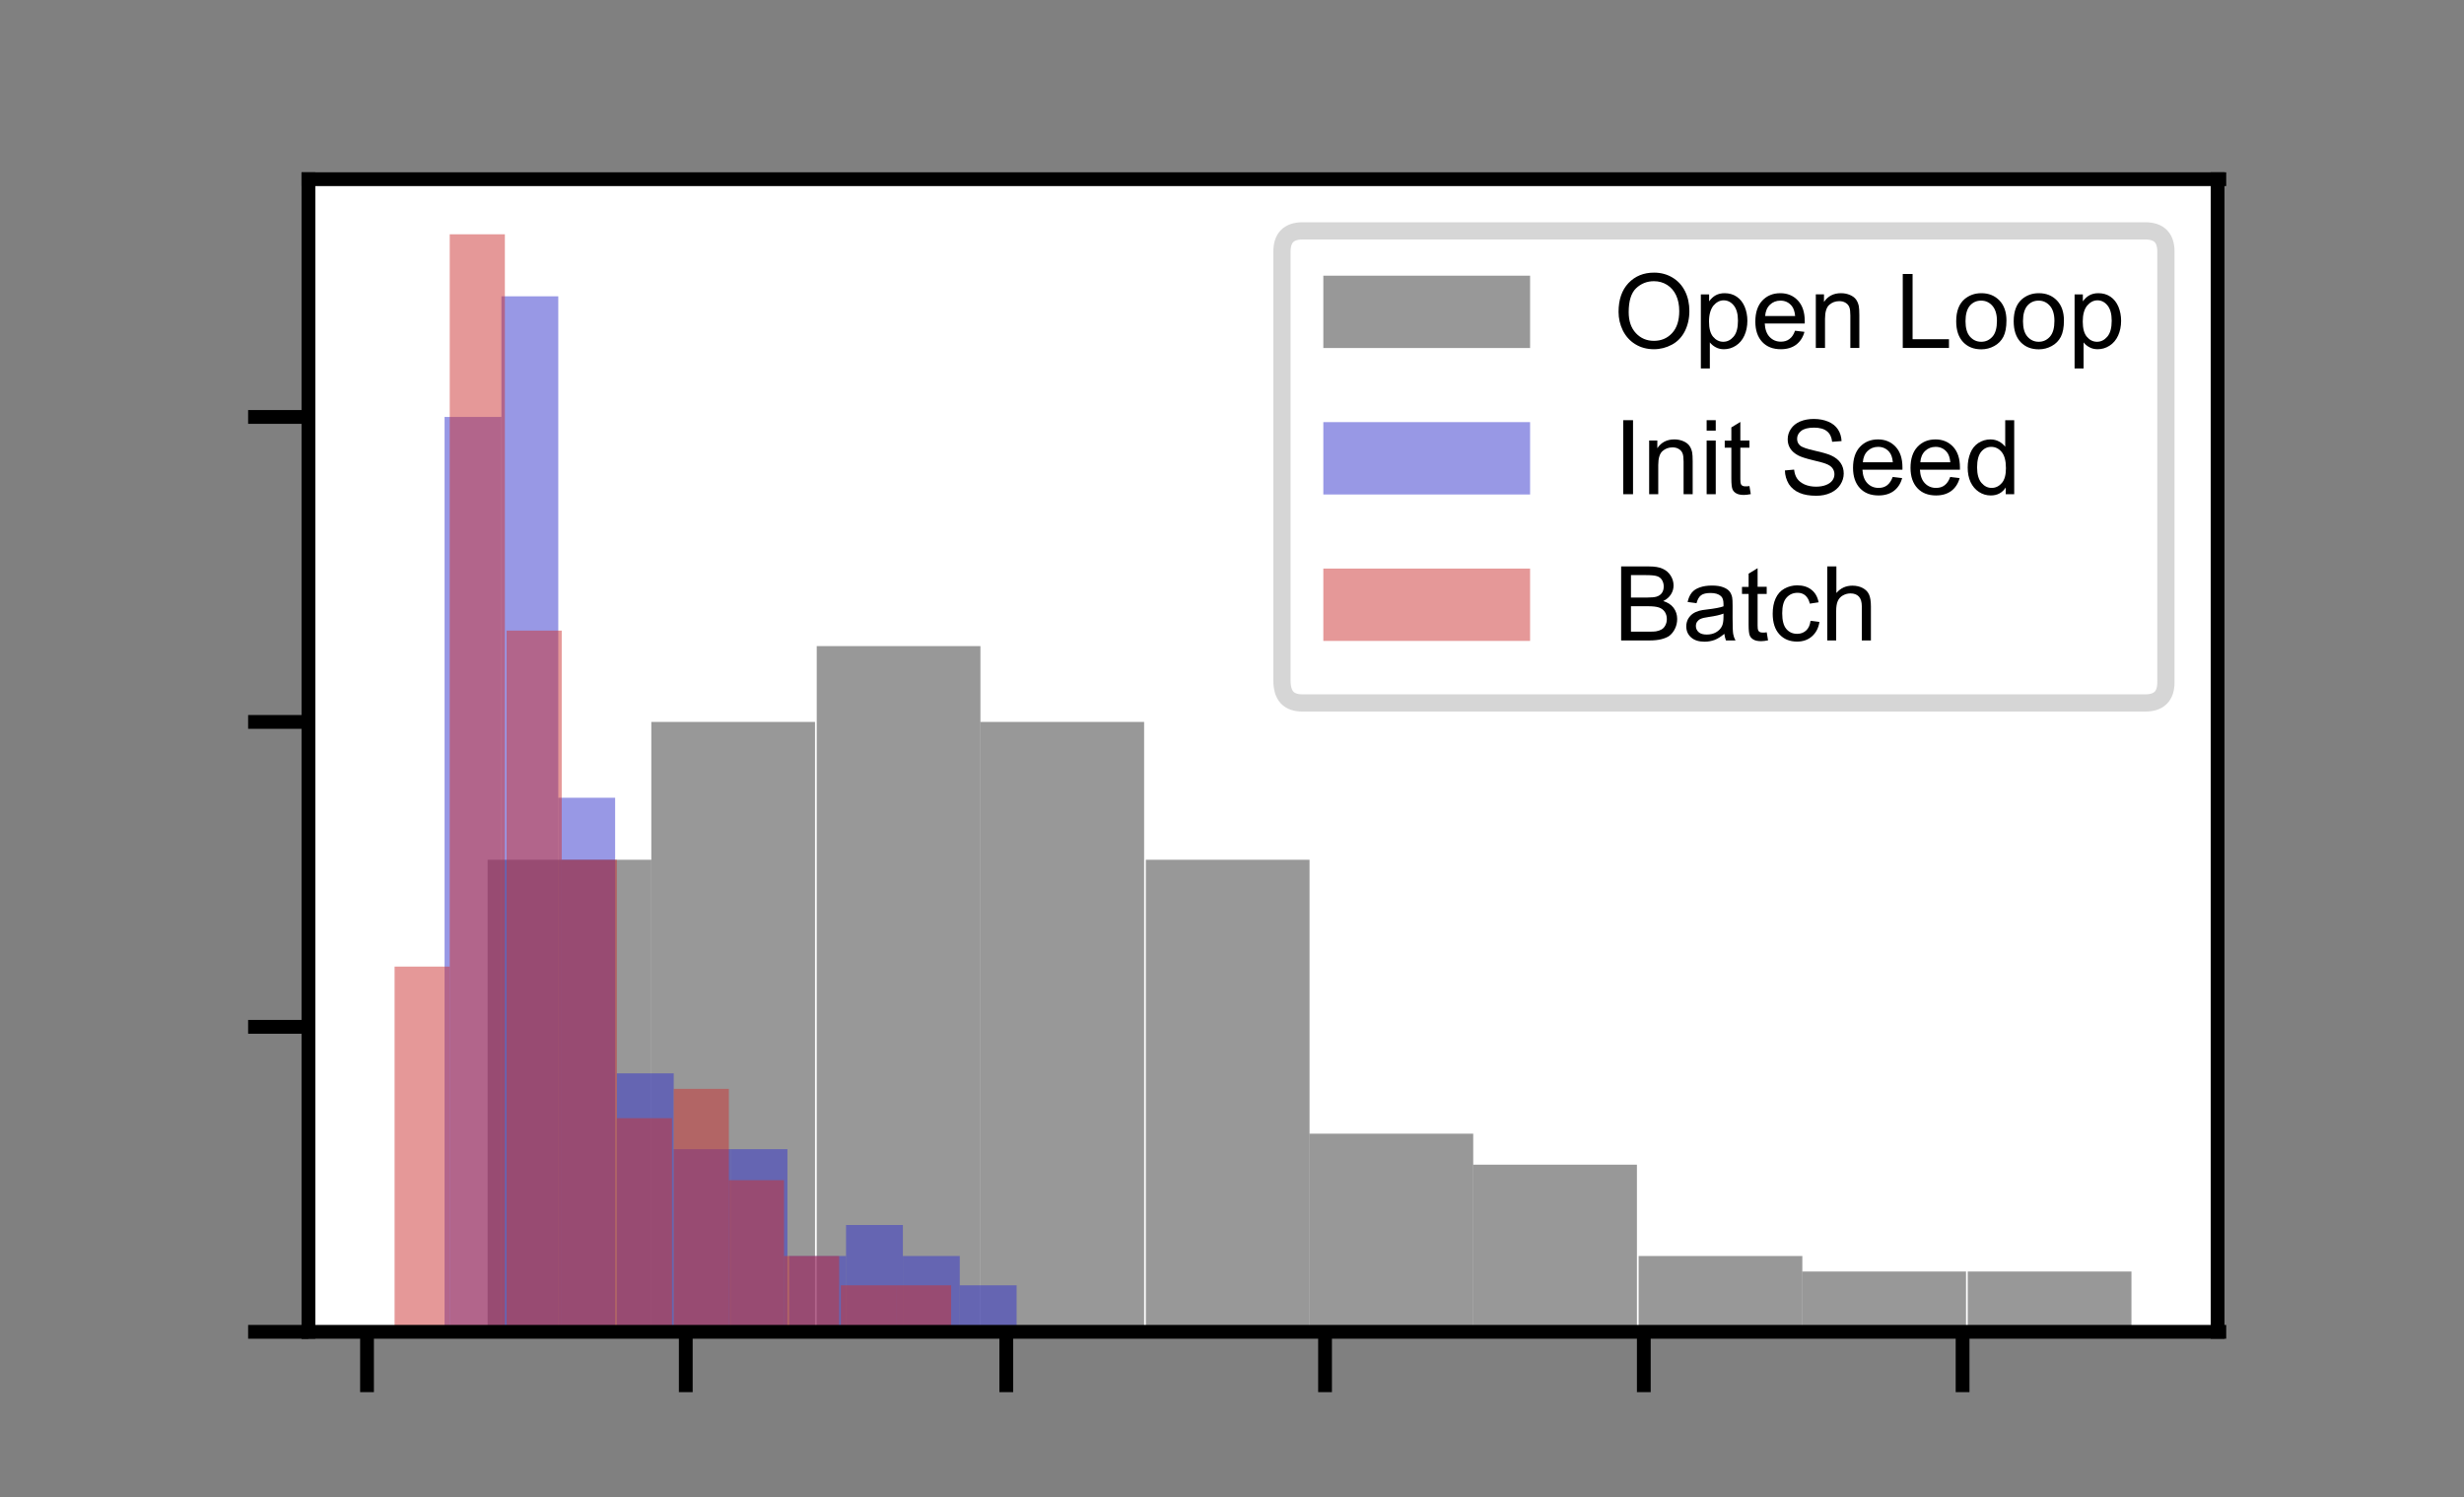 <?xml version="1.0" encoding="utf-8"?>
<!-- Generator: Adobe Illustrator 26.4.1, SVG Export Plug-In . SVG Version: 6.00 Build 0)  -->
<svg version="1.1" id="Layer_1" xmlns="http://www.w3.org/2000/svg" xmlns:xlink="http://www.w3.org/1999/xlink" x="0px" y="0px"
	 viewBox="0 0 143 86.9" style="enable-background:new 0 0 143 86.9;" xml:space="preserve">
<rect x="0" y="0" width="143" height="86.9" fill="#808080" stroke="none"/>
<style type="text/css">
	.st0{fill:#FFFFFF;}
	.st1{clip-path:url(#SVGID_00000145024165105180519600000004791817746096886934_);fill:#333333;fill-opacity:0.5;}
	.st2{clip-path:url(#SVGID_00000030466273964891317490000010656227387676780474_);fill:#333333;fill-opacity:0.5;}
	.st3{clip-path:url(#SVGID_00000161632835229797735180000001648019203423189156_);fill:#333333;fill-opacity:0.5;}
	.st4{clip-path:url(#SVGID_00000055664677905499954620000005678468758575911569_);fill:#333333;fill-opacity:0.5;}
	.st5{clip-path:url(#SVGID_00000152972227428155035420000005817766050203350965_);fill:#333333;fill-opacity:0.5;}
	.st6{clip-path:url(#SVGID_00000152242671288744332120000016115187230763394436_);fill:#333333;fill-opacity:0.5;}
	.st7{clip-path:url(#SVGID_00000014612444395035735830000012405694869430886023_);fill:#333333;fill-opacity:0.5;}
	.st8{clip-path:url(#SVGID_00000145776971395848099480000010239696932876192389_);fill:#333333;fill-opacity:0.5;}
	.st9{clip-path:url(#SVGID_00000050648158555674484740000018387234556009439676_);fill:#333333;fill-opacity:0.5;}
	.st10{clip-path:url(#SVGID_00000124126789697100791370000005631899585994579370_);fill:#333333;fill-opacity:0.5;}
	.st11{clip-path:url(#SVGID_00000150091564992814983560000016150091672880322455_);fill:#3333CC;fill-opacity:0.5;}
	.st12{clip-path:url(#SVGID_00000049204577884443943910000009294679250890769554_);fill:#3333CC;fill-opacity:0.5;}
	.st13{clip-path:url(#SVGID_00000036224537971904240210000017130408525844891325_);fill:#3333CC;fill-opacity:0.5;}
	.st14{clip-path:url(#SVGID_00000019661334818872591000000009569107833825124799_);fill:#3333CC;fill-opacity:0.5;}
	.st15{clip-path:url(#SVGID_00000168824745174298009140000011411810785145429929_);fill:#3333CC;fill-opacity:0.5;}
	.st16{clip-path:url(#SVGID_00000146496569959520046830000011674379621682606230_);fill:#3333CC;fill-opacity:0.5;}
	.st17{clip-path:url(#SVGID_00000039105218848611217810000001099516029669001387_);fill:#3333CC;fill-opacity:0.5;}
	.st18{clip-path:url(#SVGID_00000142169636567851430950000016770467770044947901_);fill:#3333CC;fill-opacity:0.5;}
	.st19{clip-path:url(#SVGID_00000183953100899089517340000007736513921820312708_);fill:#3333CC;fill-opacity:0.5;}
	.st20{clip-path:url(#SVGID_00000049197689778830161990000006706867690342219403_);fill:#3333CC;fill-opacity:0.5;}
	.st21{clip-path:url(#SVGID_00000098910493070210434560000001839813365235157895_);fill:#CC3333;fill-opacity:0.5;}
	.st22{clip-path:url(#SVGID_00000172427816840814408650000001025624402345417362_);fill:#CC3333;fill-opacity:0.5;}
	.st23{clip-path:url(#SVGID_00000062183805890065125810000010805591928438270648_);fill:#CC3333;fill-opacity:0.5;}
	.st24{clip-path:url(#SVGID_00000039127360786299084410000001326194368222014133_);fill:#CC3333;fill-opacity:0.5;}
	.st25{clip-path:url(#SVGID_00000167369947910567923250000005730044572531529392_);fill:#CC3333;fill-opacity:0.5;}
	.st26{clip-path:url(#SVGID_00000168814362000598759160000018396920779195850895_);fill:#CC3333;fill-opacity:0.5;}
	.st27{clip-path:url(#SVGID_00000011005496082965398980000003583221853589565347_);fill:#CC3333;fill-opacity:0.5;}
	.st28{clip-path:url(#SVGID_00000137100026779732778210000014843700713616204991_);fill:#CC3333;fill-opacity:0.5;}
	.st29{clip-path:url(#SVGID_00000080180231925209562700000006764254864857616800_);fill:#CC3333;fill-opacity:0.5;}
	.st30{clip-path:url(#SVGID_00000098902571567900137790000009655102559852977598_);fill:#CC3333;fill-opacity:0.5;}
	.st31{stroke:#000000;stroke-width:0.8;stroke-linejoin:round;}
	.st32{fill:none;stroke:#000000;stroke-width:0.8;stroke-linecap:square;}
	.st33{opacity:0.8;fill:#FFFFFF;stroke:#CCCCCC;enable-background:new    ;}
	.st34{fill:#333333;fill-opacity:0.5;}
	.st35{fill:#3333CC;fill-opacity:0.5;}
	.st36{fill:#CC3333;fill-opacity:0.5;}
</style>
<g id="figure_1">
	<g id="axes_1">
		<g id="patch_2">
			<path class="st0" d="M17.9,77.3h110.9V10.4H17.9V77.3z"/>
		</g>
		<g id="patch_3">
			<g>
				<defs>
					<rect id="SVGID_1_" x="17.9" y="10.4" width="110.9" height="66.9"/>
				</defs>
				<clipPath id="SVGID_00000088107675014809098750000009033996544917901206_">
					<use xlink:href="#SVGID_1_"  style="overflow:visible;"/>
				</clipPath>
				<path style="clip-path:url(#SVGID_00000088107675014809098750000009033996544917901206_);fill:#333333;fill-opacity:0.5;" d="
					M28.3,77.3h9.5V49.9h-9.5V77.3z"/>
			</g>
		</g>
		<g id="patch_4">
			<g>
				<defs>
					<rect id="SVGID_00000052102518580786913170000003339419515306146976_" x="17.9" y="10.4" width="110.9" height="66.9"/>
				</defs>
				<clipPath id="SVGID_00000144304140656035210600000000560794424105907104_">
					<use xlink:href="#SVGID_00000052102518580786913170000003339419515306146976_"  style="overflow:visible;"/>
				</clipPath>
				<path style="clip-path:url(#SVGID_00000144304140656035210600000000560794424105907104_);fill:#333333;fill-opacity:0.5;" d="
					M37.8,77.3h9.5V41.9h-9.5V77.3z"/>
			</g>
		</g>
		<g id="patch_5">
			<g>
				<defs>
					<rect id="SVGID_00000005946832663293940220000000605217176400486322_" x="17.9" y="10.4" width="110.9" height="66.9"/>
				</defs>
				<clipPath id="SVGID_00000002359908741773069040000001469373035885184957_">
					<use xlink:href="#SVGID_00000005946832663293940220000000605217176400486322_"  style="overflow:visible;"/>
				</clipPath>
				<path style="clip-path:url(#SVGID_00000002359908741773069040000001469373035885184957_);fill:#333333;fill-opacity:0.5;" d="
					M47.4,77.3h9.5V37.5h-9.5V77.3z"/>
			</g>
		</g>
		<g id="patch_6">
			<g>
				<defs>
					<rect id="SVGID_00000158742451426650473040000014710813219959879597_" x="17.9" y="10.4" width="110.9" height="66.9"/>
				</defs>
				<clipPath id="SVGID_00000163792275896667468160000010899756372959335103_">
					<use xlink:href="#SVGID_00000158742451426650473040000014710813219959879597_"  style="overflow:visible;"/>
				</clipPath>
				<path style="clip-path:url(#SVGID_00000163792275896667468160000010899756372959335103_);fill:#333333;fill-opacity:0.5;" d="
					M56.9,77.3h9.5V41.9h-9.5V77.3z"/>
			</g>
		</g>
		<g id="patch_7">
			<g>
				<defs>
					<rect id="SVGID_00000080884934289785258470000004970414170250751914_" x="17.9" y="10.4" width="110.9" height="66.9"/>
				</defs>
				<clipPath id="SVGID_00000107574327365066458780000012066264677272330134_">
					<use xlink:href="#SVGID_00000080884934289785258470000004970414170250751914_"  style="overflow:visible;"/>
				</clipPath>
				<path style="clip-path:url(#SVGID_00000107574327365066458780000012066264677272330134_);fill:#333333;fill-opacity:0.5;" d="
					M66.4,77.3H76V49.9h-9.5V77.3z"/>
			</g>
		</g>
		<g id="patch_8">
			<g>
				<defs>
					<rect id="SVGID_00000128455648117530631440000007620211670287584899_" x="17.9" y="10.4" width="110.9" height="66.9"/>
				</defs>
				<clipPath id="SVGID_00000108304211570247463330000003444191837982757300_">
					<use xlink:href="#SVGID_00000128455648117530631440000007620211670287584899_"  style="overflow:visible;"/>
				</clipPath>
				<path style="clip-path:url(#SVGID_00000108304211570247463330000003444191837982757300_);fill:#333333;fill-opacity:0.5;" d="
					M76,77.3h9.5V65.8H76V77.3z"/>
			</g>
		</g>
		<g id="patch_9">
			<g>
				<defs>
					<rect id="SVGID_00000032608162872483950780000015736286108164546987_" x="17.9" y="10.4" width="110.9" height="66.9"/>
				</defs>
				<clipPath id="SVGID_00000139267229678076005050000003674745416018751896_">
					<use xlink:href="#SVGID_00000032608162872483950780000015736286108164546987_"  style="overflow:visible;"/>
				</clipPath>
				<path style="clip-path:url(#SVGID_00000139267229678076005050000003674745416018751896_);fill:#333333;fill-opacity:0.5;" d="
					M85.5,77.3h9.5v-9.7h-9.5V77.3z"/>
			</g>
		</g>
		<g id="patch_10">
			<g>
				<defs>
					<rect id="SVGID_00000052807633239494719620000002194361705628737664_" x="17.9" y="10.4" width="110.9" height="66.9"/>
				</defs>
				<clipPath id="SVGID_00000076582341648046402150000000341413866459672236_">
					<use xlink:href="#SVGID_00000052807633239494719620000002194361705628737664_"  style="overflow:visible;"/>
				</clipPath>
				<path style="clip-path:url(#SVGID_00000076582341648046402150000000341413866459672236_);fill:#333333;fill-opacity:0.5;" d="
					M95.1,77.3h9.5v-4.4h-9.5V77.3z"/>
			</g>
		</g>
		<g id="patch_11">
			<g>
				<defs>
					<rect id="SVGID_00000143615231329300972560000004443433149927384510_" x="17.9" y="10.4" width="110.9" height="66.9"/>
				</defs>
				<clipPath id="SVGID_00000047765532904857307990000007584769861200786312_">
					<use xlink:href="#SVGID_00000143615231329300972560000004443433149927384510_"  style="overflow:visible;"/>
				</clipPath>
				<path style="clip-path:url(#SVGID_00000047765532904857307990000007584769861200786312_);fill:#333333;fill-opacity:0.5;" d="
					M104.6,77.3h9.5v-3.5h-9.5V77.3z"/>
			</g>
		</g>
		<g id="patch_12">
			<g>
				<defs>
					<rect id="SVGID_00000036251072374377838180000013789812714267782293_" x="17.9" y="10.4" width="110.9" height="66.9"/>
				</defs>
				<clipPath id="SVGID_00000178918090495124194590000008240059584600609443_">
					<use xlink:href="#SVGID_00000036251072374377838180000013789812714267782293_"  style="overflow:visible;"/>
				</clipPath>
				<path style="clip-path:url(#SVGID_00000178918090495124194590000008240059584600609443_);fill:#333333;fill-opacity:0.5;" d="
					M114.2,77.3h9.5v-3.5h-9.5V77.3z"/>
			</g>
		</g>
		<g id="patch_13">
			<g>
				<defs>
					<rect id="SVGID_00000121263783649981675990000015047321869334856862_" x="17.9" y="10.4" width="110.9" height="66.9"/>
				</defs>
				<clipPath id="SVGID_00000132767983525559136210000014760376387169447579_">
					<use xlink:href="#SVGID_00000121263783649981675990000015047321869334856862_"  style="overflow:visible;"/>
				</clipPath>
				<path style="clip-path:url(#SVGID_00000132767983525559136210000014760376387169447579_);fill:#3333CC;fill-opacity:0.5;" d="
					M25.8,77.3h3.3V24.2h-3.3V77.3z"/>
			</g>
		</g>
		<g id="patch_14">
			<g>
				<defs>
					<rect id="SVGID_00000125589492130209366930000004283190406294629514_" x="17.9" y="10.4" width="110.9" height="66.9"/>
				</defs>
				<clipPath id="SVGID_00000156568574211883700940000004743301366490067349_">
					<use xlink:href="#SVGID_00000125589492130209366930000004283190406294629514_"  style="overflow:visible;"/>
				</clipPath>
				<path style="clip-path:url(#SVGID_00000156568574211883700940000004743301366490067349_);fill:#3333CC;fill-opacity:0.5;" d="
					M29.1,77.3h3.3V17.2h-3.3V77.3z"/>
			</g>
		</g>
		<g id="patch_15">
			<g>
				<defs>
					<rect id="SVGID_00000032617766483053743110000014173069289359372946_" x="17.9" y="10.4" width="110.9" height="66.9"/>
				</defs>
				<clipPath id="SVGID_00000127727953040883195700000012873342623686705573_">
					<use xlink:href="#SVGID_00000032617766483053743110000014173069289359372946_"  style="overflow:visible;"/>
				</clipPath>
				<path style="clip-path:url(#SVGID_00000127727953040883195700000012873342623686705573_);fill:#3333CC;fill-opacity:0.5;" d="
					M32.4,77.3h3.3v-31h-3.3V77.3z"/>
			</g>
		</g>
		<g id="patch_16">
			<g>
				<defs>
					<rect id="SVGID_00000136387712544138372690000008147558613524011931_" x="17.9" y="10.4" width="110.9" height="66.9"/>
				</defs>
				<clipPath id="SVGID_00000007423401489889521790000005814569404733153974_">
					<use xlink:href="#SVGID_00000136387712544138372690000008147558613524011931_"  style="overflow:visible;"/>
				</clipPath>
				<path style="clip-path:url(#SVGID_00000007423401489889521790000005814569404733153974_);fill:#3333CC;fill-opacity:0.5;" d="
					M35.8,77.3h3.3v-15h-3.3V77.3z"/>
			</g>
		</g>
		<g id="patch_17">
			<g>
				<defs>
					<rect id="SVGID_00000181784553811232091720000014587625642802508677_" x="17.9" y="10.4" width="110.9" height="66.9"/>
				</defs>
				<clipPath id="SVGID_00000118397807477356671740000014348436913312210101_">
					<use xlink:href="#SVGID_00000181784553811232091720000014587625642802508677_"  style="overflow:visible;"/>
				</clipPath>
				<path style="clip-path:url(#SVGID_00000118397807477356671740000014348436913312210101_);fill:#3333CC;fill-opacity:0.5;" d="
					M39.1,77.3h3.3V66.7h-3.3V77.3z"/>
			</g>
		</g>
		<g id="patch_18">
			<g>
				<defs>
					<rect id="SVGID_00000049914357180945463730000012228648494739467913_" x="17.9" y="10.4" width="110.9" height="66.9"/>
				</defs>
				<clipPath id="SVGID_00000048459683400094303140000012178858222297871752_">
					<use xlink:href="#SVGID_00000049914357180945463730000012228648494739467913_"  style="overflow:visible;"/>
				</clipPath>
				<path style="clip-path:url(#SVGID_00000048459683400094303140000012178858222297871752_);fill:#3333CC;fill-opacity:0.5;" d="
					M42.4,77.3h3.3V66.7h-3.3V77.3z"/>
			</g>
		</g>
		<g id="patch_19">
			<g>
				<defs>
					<rect id="SVGID_00000024724262068467065710000002313085716099527579_" x="17.9" y="10.4" width="110.9" height="66.9"/>
				</defs>
				<clipPath id="SVGID_00000119091376675859482100000007057784972262948542_">
					<use xlink:href="#SVGID_00000024724262068467065710000002313085716099527579_"  style="overflow:visible;"/>
				</clipPath>
				<path style="clip-path:url(#SVGID_00000119091376675859482100000007057784972262948542_);fill:#3333CC;fill-opacity:0.5;" d="
					M45.8,77.3h3.3v-4.4h-3.3V77.3z"/>
			</g>
		</g>
		<g id="patch_20">
			<g>
				<defs>
					<rect id="SVGID_00000095337794369044280980000017916384317630340779_" x="17.9" y="10.4" width="110.9" height="66.9"/>
				</defs>
				<clipPath id="SVGID_00000101814436797678414170000004000530448674812032_">
					<use xlink:href="#SVGID_00000095337794369044280980000017916384317630340779_"  style="overflow:visible;"/>
				</clipPath>
				<path style="clip-path:url(#SVGID_00000101814436797678414170000004000530448674812032_);fill:#3333CC;fill-opacity:0.5;" d="
					M49.1,77.3h3.3v-6.2h-3.3V77.3z"/>
			</g>
		</g>
		<g id="patch_21">
			<g>
				<defs>
					<rect id="SVGID_00000110440912841559774770000017294851030856535687_" x="17.9" y="10.4" width="110.9" height="66.9"/>
				</defs>
				<clipPath id="SVGID_00000131364651303030916800000009340248947834874041_">
					<use xlink:href="#SVGID_00000110440912841559774770000017294851030856535687_"  style="overflow:visible;"/>
				</clipPath>
				<path style="clip-path:url(#SVGID_00000131364651303030916800000009340248947834874041_);fill:#3333CC;fill-opacity:0.5;" d="
					M52.4,77.3h3.3v-4.4h-3.3V77.3z"/>
			</g>
		</g>
		<g id="patch_22">
			<g>
				<defs>
					<rect id="SVGID_00000183249376314630723760000004007358109201730749_" x="17.9" y="10.4" width="110.9" height="66.9"/>
				</defs>
				<clipPath id="SVGID_00000041995775834123043890000005750405889703093407_">
					<use xlink:href="#SVGID_00000183249376314630723760000004007358109201730749_"  style="overflow:visible;"/>
				</clipPath>
				<path style="clip-path:url(#SVGID_00000041995775834123043890000005750405889703093407_);fill:#3333CC;fill-opacity:0.5;" d="
					M55.7,77.3h3.3v-2.7h-3.3V77.3z"/>
			</g>
		</g>
		<g id="patch_23">
			<g>
				<defs>
					<rect id="SVGID_00000166647826436966541100000016101923377693157050_" x="17.9" y="10.4" width="110.9" height="66.9"/>
				</defs>
				<clipPath id="SVGID_00000008113330168224809430000013754717144649619599_">
					<use xlink:href="#SVGID_00000166647826436966541100000016101923377693157050_"  style="overflow:visible;"/>
				</clipPath>
				<path style="clip-path:url(#SVGID_00000008113330168224809430000013754717144649619599_);fill:#CC3333;fill-opacity:0.5;" d="
					M22.9,77.3h3.2V56.1h-3.2V77.3z"/>
			</g>
		</g>
		<g id="patch_24">
			<g>
				<defs>
					<rect id="SVGID_00000151515464017265053040000008940826292970273714_" x="17.9" y="10.4" width="110.9" height="66.9"/>
				</defs>
				<clipPath id="SVGID_00000074410198794192343310000007488239390342716080_">
					<use xlink:href="#SVGID_00000151515464017265053040000008940826292970273714_"  style="overflow:visible;"/>
				</clipPath>
				<path style="clip-path:url(#SVGID_00000074410198794192343310000007488239390342716080_);fill:#CC3333;fill-opacity:0.5;" d="
					M26.1,77.3h3.2V13.6h-3.2V77.3z"/>
			</g>
		</g>
		<g id="patch_25">
			<g>
				<defs>
					<rect id="SVGID_00000152958183518579920920000001556865994634537151_" x="17.9" y="10.4" width="110.9" height="66.9"/>
				</defs>
				<clipPath id="SVGID_00000133498719345827804150000010653101710967889065_">
					<use xlink:href="#SVGID_00000152958183518579920920000001556865994634537151_"  style="overflow:visible;"/>
				</clipPath>
				<path style="clip-path:url(#SVGID_00000133498719345827804150000010653101710967889065_);fill:#CC3333;fill-opacity:0.5;" d="
					M29.4,77.3h3.2V36.6h-3.2V77.3z"/>
			</g>
		</g>
		<g id="patch_26">
			<g>
				<defs>
					<rect id="SVGID_00000152246900837197159820000012028992288041934753_" x="17.9" y="10.4" width="110.9" height="66.9"/>
				</defs>
				<clipPath id="SVGID_00000138562523461569463270000009946555292839486886_">
					<use xlink:href="#SVGID_00000152246900837197159820000012028992288041934753_"  style="overflow:visible;"/>
				</clipPath>
				<path style="clip-path:url(#SVGID_00000138562523461569463270000009946555292839486886_);fill:#CC3333;fill-opacity:0.5;" d="
					M32.6,77.3h3.2V49.9h-3.2V77.3z"/>
			</g>
		</g>
		<g id="patch_27">
			<g>
				<defs>
					<rect id="SVGID_00000062153230516449804780000013991127555674720666_" x="17.9" y="10.4" width="110.9" height="66.9"/>
				</defs>
				<clipPath id="SVGID_00000088105367779276525350000010920516518934774452_">
					<use xlink:href="#SVGID_00000062153230516449804780000013991127555674720666_"  style="overflow:visible;"/>
				</clipPath>
				<path style="clip-path:url(#SVGID_00000088105367779276525350000010920516518934774452_);fill:#CC3333;fill-opacity:0.5;" d="
					M35.8,77.3h3.2V64.9h-3.2V77.3z"/>
			</g>
		</g>
		<g id="patch_28">
			<g>
				<defs>
					<rect id="SVGID_00000021830799985178698230000000530500016865142667_" x="17.9" y="10.4" width="110.9" height="66.9"/>
				</defs>
				<clipPath id="SVGID_00000102508642535167326650000008854520451575812278_">
					<use xlink:href="#SVGID_00000021830799985178698230000000530500016865142667_"  style="overflow:visible;"/>
				</clipPath>
				<path style="clip-path:url(#SVGID_00000102508642535167326650000008854520451575812278_);fill:#CC3333;fill-opacity:0.5;" d="
					M39.1,77.3h3.2V63.2h-3.2V77.3z"/>
			</g>
		</g>
		<g id="patch_29">
			<g>
				<defs>
					<rect id="SVGID_00000150086263623711886460000017578858328384179348_" x="17.9" y="10.4" width="110.9" height="66.9"/>
				</defs>
				<clipPath id="SVGID_00000175318574027805439940000010682018086555801761_">
					<use xlink:href="#SVGID_00000150086263623711886460000017578858328384179348_"  style="overflow:visible;"/>
				</clipPath>
				<path style="clip-path:url(#SVGID_00000175318574027805439940000010682018086555801761_);fill:#CC3333;fill-opacity:0.5;" d="
					M42.3,77.3h3.2v-8.8h-3.2V77.3z"/>
			</g>
		</g>
		<g id="patch_30">
			<g>
				<defs>
					<rect id="SVGID_00000096031197049499549730000011926690106225322666_" x="17.9" y="10.4" width="110.9" height="66.9"/>
				</defs>
				<clipPath id="SVGID_00000046321398450950328900000012479693254489431704_">
					<use xlink:href="#SVGID_00000096031197049499549730000011926690106225322666_"  style="overflow:visible;"/>
				</clipPath>
				<path style="clip-path:url(#SVGID_00000046321398450950328900000012479693254489431704_);fill:#CC3333;fill-opacity:0.5;" d="
					M45.5,77.3h3.2v-4.4h-3.2V77.3z"/>
			</g>
		</g>
		<g id="patch_31">
			<g>
				<defs>
					<rect id="SVGID_00000096763977204242113960000013897332952583599520_" x="17.9" y="10.4" width="110.9" height="66.9"/>
				</defs>
				<clipPath id="SVGID_00000025413448794709225310000005696037919197039286_">
					<use xlink:href="#SVGID_00000096763977204242113960000013897332952583599520_"  style="overflow:visible;"/>
				</clipPath>
				<path style="clip-path:url(#SVGID_00000025413448794709225310000005696037919197039286_);fill:#CC3333;fill-opacity:0.5;" d="
					M48.8,77.3H52v-2.7h-3.2V77.3z"/>
			</g>
		</g>
		<g id="patch_32">
			<g>
				<defs>
					<rect id="SVGID_00000176749517130022767280000007514447094136010658_" x="17.9" y="10.4" width="110.9" height="66.9"/>
				</defs>
				<clipPath id="SVGID_00000034778445736542974350000001531703484192410013_">
					<use xlink:href="#SVGID_00000176749517130022767280000007514447094136010658_"  style="overflow:visible;"/>
				</clipPath>
				<path style="clip-path:url(#SVGID_00000034778445736542974350000001531703484192410013_);fill:#CC3333;fill-opacity:0.5;" d="
					M52,77.3h3.2v-2.7H52V77.3z"/>
			</g>
		</g>
		<g id="matplotlib.axis_1">
			<g id="xtick_1">
				<g id="line2d_1">
					<g>
						<g>
							<path id="m0b8a097297" class="st31" d="M21.3,77.3v3.5"/>
						</g>
					</g>
				</g>
			</g>
			<g id="xtick_2">
				<g id="line2d_2">
					<g>
						<g>
							<path id="m0b8a097297_00000085950418423893299240000009985430807744823992_" class="st31" d="M39.8,77.3v3.5"/>
						</g>
					</g>
				</g>
			</g>
			<g id="xtick_3">
				<g id="line2d_3">
					<g>
						<g>
							<path id="m0b8a097297_00000077326633721160364940000000920479871030261439_" class="st31" d="M58.4,77.3v3.5"/>
						</g>
					</g>
				</g>
			</g>
			<g id="xtick_4">
				<g id="line2d_4">
					<g>
						<g>
							<path id="m0b8a097297_00000010269364930708193080000015904409896663099038_" class="st31" d="M76.9,77.3v3.5"/>
						</g>
					</g>
				</g>
			</g>
			<g id="xtick_5">
				<g id="line2d_5">
					<g>
						<g>
							<path id="m0b8a097297_00000183959286307085677490000001469270074679285905_" class="st31" d="M95.4,77.3v3.5"/>
						</g>
					</g>
				</g>
			</g>
			<g id="xtick_6">
				<g id="line2d_6">
					<g>
						<g>
							<path id="m0b8a097297_00000034087498860689021000000012852981787781712275_" class="st31" d="M113.9,77.3v3.5"/>
						</g>
					</g>
				</g>
			</g>
		</g>
		<g id="matplotlib.axis_2">
			<g id="ytick_1">
				<g id="line2d_7">
					<g>
						<g>
							<path id="mbdadc40d6c" class="st31" d="M17.9,77.3h-3.5"/>
						</g>
					</g>
				</g>
			</g>
			<g id="ytick_2">
				<g id="line2d_8">
					<g>
						<g>
							<path id="mbdadc40d6c_00000178892285557334993060000015131180858021483704_" class="st31" d="M17.9,59.6h-3.5"/>
						</g>
					</g>
				</g>
			</g>
			<g id="ytick_3">
				<g id="line2d_9">
					<g>
						<g>
							<path id="mbdadc40d6c_00000053538937417423296870000014310002859813141156_" class="st31" d="M17.9,41.9h-3.5"/>
						</g>
					</g>
				</g>
			</g>
			<g id="ytick_4">
				<g id="line2d_10">
					<g>
						<g>
							<path id="mbdadc40d6c_00000067197158345077105470000005134970852209774764_" class="st31" d="M17.9,24.2h-3.5"/>
						</g>
					</g>
				</g>
			</g>
		</g>
		<g id="patch_33">
			<path class="st32" d="M17.9,77.3V10.4"/>
		</g>
		<g id="patch_34">
			<path class="st32" d="M128.7,77.3V10.4"/>
		</g>
		<g id="patch_35">
			<path class="st32" d="M17.9,77.3h110.9"/>
		</g>
		<g id="patch_36">
			<path class="st32" d="M17.9,10.4h110.9"/>
		</g>
		<g id="legend_1">
			<g id="patch_37">
				<path class="st33" d="M75.6,40.8h48.9c0.8,0,1.2-0.4,1.2-1.2V14.6c0-0.8-0.4-1.2-1.2-1.2H75.6c-0.8,0-1.2,0.4-1.2,1.2v24.9
					C74.4,40.4,74.8,40.8,75.6,40.8z"/>
			</g>
			<g id="patch_38">
				<path class="st34" d="M76.8,20.2h12V16h-12V20.2z"/>
			</g>
			<g id="text_1">
				<g transform="translate(93.646 20.197)scale(0.06 -0.06)">
					<g>
						<path id="ArialMT-4f" d="M4.8,34.9C4.8,46.7,8,56,14.4,62.8c6.4,6.7,14.6,10.1,24.7,10.1c6.6,0,12.6-1.6,17.9-4.8
							c5.3-3.2,9.3-7.6,12.1-13.2c2.8-5.6,4.2-12.1,4.2-19.2c0-7.2-1.5-13.7-4.4-19.5c-2.9-5.7-7.1-10.1-12.5-13
							c-5.4-2.9-11.2-4.4-17.4-4.4c-6.7,0-12.8,1.6-18.1,4.9C15.7,6.9,11.7,11.4,8.9,17C6.2,22.6,4.8,28.6,4.8,34.9z M14.6,34.7
							c0-8.6,2.3-15.4,7-20.4C26.2,9.4,32,6.9,39,6.9c7.1,0,13,2.5,17.6,7.5c4.6,5,6.9,12.1,6.9,21.3c0,5.8-1,10.9-3,15.2
							s-4.9,7.7-8.7,10.1c-3.8,2.4-8,3.6-12.8,3.6c-6.7,0-12.5-2.3-17.3-6.9C17,53.2,14.6,45.5,14.6,34.7z"/>
					</g>
					<g>
						<path id="ArialMT-70" d="M84.4-19.9v71.7h8v-6.7c1.9,2.6,4,4.6,6.4,5.9c2.4,1.3,5.3,2,8.6,2c4.4,0,8.3-1.1,11.7-3.4
							c3.4-2.3,5.9-5.5,7.7-9.7c1.7-4.1,2.6-8.7,2.6-13.6c0-5.3-1-10.1-2.9-14.3c-1.9-4.2-4.7-7.5-8.3-9.8
							c-3.6-2.3-7.4-3.4-11.5-3.4c-2.9,0-5.6,0.6-7.9,1.9c-2.3,1.2-4.2,2.8-5.7,4.7v-25.2H84.4z M92.3,25.6c0-6.7,1.3-11.6,4-14.8
							c2.7-3.2,6-4.8,9.8-4.8c3.9,0,7.2,1.7,10,5s4.2,8.4,4.2,15.4c0,6.6-1.4,11.5-4.1,14.8c-2.7,3.3-6,4.9-9.7,4.9
							c-3.8,0-7.1-1.8-10-5.2C93.8,37.4,92.3,32.3,92.3,25.6z"/>
					</g>
					<g>
						<path id="ArialMT-65" d="M175.5,16.7l9.1-1.1c-1.4-5.3-4.1-9.4-8-12.4c-3.9-2.9-8.8-4.4-14.8-4.4c-7.6,0-13.6,2.3-18,7
							c-4.4,4.7-6.7,11.2-6.7,19.7c0,8.7,2.2,15.5,6.7,20.3c4.5,4.8,10.3,7.2,17.5,7.2c6.9,0,12.6-2.4,17-7.1
							c4.4-4.7,6.6-11.4,6.6-19.9c0-0.5,0-1.3,0-2.3h-38.7c0.3-5.7,1.9-10.1,4.8-13.1c2.9-3,6.5-4.5,10.8-4.5c3.2,0,6,0.8,8.2,2.5
							C172.4,10.3,174.2,13,175.5,16.7z M146.6,30.9h29c-0.4,4.4-1.5,7.6-3.3,9.8c-2.8,3.4-6.4,5.1-10.9,5.1c-4,0-7.4-1.3-10.2-4
							S146.9,35.4,146.6,30.9z"/>
					</g>
					<g>
						<path id="ArialMT-6e" d="M195.6,0v51.9h7.9v-7.4c3.8,5.7,9.3,8.5,16.5,8.5c3.1,0,6-0.6,8.6-1.7s4.6-2.6,5.9-4.4
							c1.3-1.8,2.2-4,2.7-6.5c0.3-1.6,0.5-4.5,0.5-8.5V0H229v31.5c0,3.6-0.3,6.3-1,8c-0.7,1.8-1.9,3.2-3.6,4.2
							c-1.7,1.1-3.8,1.6-6.1,1.6c-3.8,0-7-1.2-9.7-3.6s-4.1-6.9-4.1-13.5V0H195.6z"/>
					</g>
					<g>
						<path id="ArialMT-20" d="M244.6,0"/>
					</g>
					<g>
						<path id="ArialMT-4c" d="M279.7,0v71.6h9.5V8.5h35.2V0H279.7z"/>
					</g>
					<g>
						<path id="ArialMT-6f" d="M331.4,25.9c0,9.6,2.7,16.7,8,21.3c4.5,3.8,9.9,5.8,16.3,5.8c7.1,0,12.9-2.3,17.5-7
							c4.5-4.7,6.8-11.1,6.8-19.4c0-6.7-1-11.9-3-15.8c-2-3.8-4.9-6.8-8.8-8.9c-3.8-2.1-8-3.2-12.5-3.2c-7.3,0-13.1,2.3-17.6,7
							C333.6,10.5,331.4,17.2,331.4,25.9z M340.4,25.9c0-6.6,1.4-11.6,4.3-14.9c2.9-3.3,6.5-5,10.9-5c4.4,0,8,1.7,10.9,5
							c2.9,3.3,4.3,8.4,4.3,15.2c0,6.4-1.5,11.3-4.4,14.6c-2.9,3.3-6.5,5-10.9,5c-4.4,0-8-1.6-10.9-4.9
							C341.8,37.5,340.4,32.6,340.4,25.9z"/>
					</g>
					<g>
						<path id="ArialMT-6f_00000155111186900749024170000012328492033839615119_" d="M387,25.9c0,9.6,2.7,16.7,8,21.3
							c4.5,3.8,9.9,5.8,16.3,5.8c7.1,0,12.9-2.3,17.5-7c4.5-4.7,6.8-11.1,6.8-19.4c0-6.7-1-11.9-3-15.8c-2-3.8-4.9-6.8-8.8-8.9
							c-3.8-2.1-8-3.2-12.5-3.2c-7.3,0-13.1,2.3-17.6,7C389.2,10.5,387,17.2,387,25.9z M396,25.9c0-6.6,1.4-11.6,4.3-14.9
							c2.9-3.3,6.5-5,10.9-5c4.4,0,8,1.7,10.9,5c2.9,3.3,4.3,8.4,4.3,15.2c0,6.4-1.5,11.3-4.4,14.6c-2.9,3.3-6.5,5-10.9,5
							c-4.4,0-8-1.6-10.9-4.9C397.4,37.5,396,32.6,396,25.9z"/>
					</g>
					<g>
						<path id="ArialMT-70_00000039829342518688030330000009506860386756186022_" d="M445.9-19.9v71.7h8v-6.7c1.9,2.6,4,4.6,6.4,5.9
							c2.4,1.3,5.3,2,8.6,2c4.4,0,8.3-1.1,11.7-3.4c3.4-2.3,5.9-5.5,7.7-9.7c1.7-4.1,2.6-8.7,2.6-13.6c0-5.3-1-10.1-2.9-14.3
							c-1.9-4.2-4.7-7.5-8.3-9.8c-3.6-2.3-7.4-3.4-11.5-3.4c-2.9,0-5.6,0.6-7.9,1.9c-2.3,1.2-4.2,2.8-5.7,4.7v-25.2H445.9z
							 M453.8,25.6c0-6.7,1.3-11.6,4-14.8c2.7-3.2,6-4.8,9.8-4.8c3.9,0,7.2,1.7,10,5s4.2,8.4,4.2,15.4c0,6.6-1.4,11.5-4.1,14.8
							c-2.7,3.3-6,4.9-9.7,4.9c-3.8,0-7.1-1.8-10-5.2C455.2,37.4,453.8,32.3,453.8,25.6z"/>
					</g>
				</g>
			</g>
			<g id="patch_39">
				<path class="st35" d="M76.8,28.7h12v-4.2h-12V28.7z"/>
			</g>
			<g id="text_2">
				<g transform="translate(93.646 28.684)scale(0.06 -0.06)">
					<g>
						<path id="ArialMT-49" d="M9.3,0v71.6h9.5V0H9.3z"/>
					</g>
					<g>
						<path id="ArialMT-6e_00000034780745149455101700000008170215326028580254_" d="M34.4,0v51.9h7.9v-7.4
							c3.8,5.7,9.3,8.5,16.5,8.5c3.1,0,6-0.6,8.6-1.7s4.6-2.6,5.9-4.4c1.3-1.8,2.2-4,2.7-6.5c0.3-1.6,0.5-4.5,0.5-8.5V0h-8.8v31.5
							c0,3.6-0.3,6.3-1,8c-0.7,1.8-1.9,3.2-3.6,4.2c-1.7,1.1-3.8,1.6-6.1,1.6c-3.8,0-7-1.2-9.7-3.6c-2.7-2.4-4.1-6.9-4.1-13.5V0
							H34.4z"/>
					</g>
					<g>
						<path id="ArialMT-69" d="M90,61.5v10.1h8.8V61.5H90z M90,0v51.9h8.8V0H90z"/>
					</g>
					<g>
						<path id="ArialMT-74" d="M131.4,7.9l1.3-7.8c-2.5-0.5-4.7-0.8-6.6-0.8c-3.2,0-5.7,0.5-7.4,1.5c-1.8,1-3,2.3-3.7,4
							s-1.1,5.1-1.1,10.4V45h-6.4v6.8h6.4v12.8l8.7,5.3V51.9h8.8V45h-8.8V14.7c0-2.5,0.2-4.1,0.5-4.8c0.3-0.7,0.8-1.3,1.5-1.7
							c0.7-0.4,1.7-0.6,3-0.6C128.5,7.5,129.8,7.6,131.4,7.9z"/>
					</g>
					<g>
						<path id="ArialMT-20_00000005980934109912148640000008127713225692287644_" d="M133.4,0"/>
					</g>
					<g>
						<path id="ArialMT-53" d="M165.7,23l8.9,0.8c0.4-3.6,1.4-6.5,3-8.8c1.6-2.3,4-4.1,7.2-5.6c3.3-1.4,6.9-2.1,11-2.1
							c3.6,0,6.8,0.5,9.6,1.6c2.8,1.1,4.8,2.5,6.2,4.4c1.4,1.9,2,3.9,2,6.1c0,2.2-0.7,4.2-2,5.9c-1.3,1.7-3.4,3.1-6.4,4.2
							c-1.9,0.8-6.2,1.9-12.8,3.5c-6.6,1.6-11.2,3.1-13.8,4.5c-3.4,1.8-6,4-7.7,6.7c-1.7,2.7-2.5,5.6-2.5,8.9c0,3.6,1,7,3.1,10.1
							c2.1,3.1,5,5.5,9,7.2c3.9,1.6,8.3,2.4,13.1,2.4c5.3,0,10-0.9,14-2.6c4.1-1.7,7.2-4.2,9.4-7.5c2.2-3.3,3.3-7.1,3.5-11.3
							l-9.1-0.7c-0.5,4.5-2.1,7.9-5,10.2c-2.8,2.3-7,3.5-12.5,3.5c-5.7,0-9.9-1.1-12.5-3.2c-2.6-2.1-3.9-4.6-3.9-7.6
							c0-2.6,0.9-4.7,2.8-6.4c1.8-1.7,6.6-3.4,14.3-5.1c7.7-1.7,13-3.3,15.8-4.6c4.2-1.9,7.2-4.4,9.2-7.3c2-2.9,3-6.3,3-10.2
							c0-3.8-1.1-7.4-3.3-10.8c-2.2-3.4-5.3-6-9.4-7.9c-4.1-1.9-8.7-2.8-13.8-2.8c-6.5,0-11.9,0.9-16.3,2.8
							c-4.4,1.9-7.8,4.7-10.3,8.5C167.1,13.9,165.8,18.2,165.7,23z"/>
					</g>
					<g>
						<path id="ArialMT-65_00000017503460476880211110000017360573928756889985_" d="M270,16.7l9.1-1.1c-1.4-5.3-4.1-9.4-8-12.4
							c-3.9-2.9-8.8-4.4-14.8-4.4c-7.6,0-13.6,2.3-18,7c-4.4,4.7-6.7,11.2-6.7,19.7c0,8.7,2.2,15.5,6.7,20.3
							c4.5,4.8,10.3,7.2,17.5,7.2c6.9,0,12.6-2.4,17-7.1c4.4-4.7,6.6-11.4,6.6-19.9c0-0.5,0-1.3,0-2.3h-38.7
							c0.3-5.7,1.9-10.1,4.8-13.1c2.9-3,6.5-4.5,10.8-4.5c3.2,0,6,0.8,8.2,2.5C266.8,10.3,268.6,13,270,16.7z M241.1,30.9h29
							c-0.4,4.4-1.5,7.6-3.3,9.8c-2.8,3.4-6.4,5.1-10.9,5.1c-4,0-7.4-1.3-10.2-4C242.9,39.1,241.4,35.4,241.1,30.9z"/>
					</g>
					<g>
						<path id="ArialMT-65_00000063634281546427237620000008067380644253887648_" d="M325.6,16.7l9.1-1.1c-1.4-5.3-4.1-9.4-8-12.4
							c-3.9-2.9-8.8-4.4-14.8-4.4c-7.6,0-13.6,2.3-18,7c-4.4,4.7-6.7,11.2-6.7,19.7c0,8.7,2.2,15.5,6.7,20.3
							c4.5,4.8,10.3,7.2,17.5,7.2c6.9,0,12.6-2.4,17-7.1c4.4-4.7,6.6-11.4,6.6-19.9c0-0.5,0-1.3,0-2.3h-38.7
							c0.3-5.7,1.9-10.1,4.8-13.1c2.9-3,6.5-4.5,10.8-4.5c3.2,0,6,0.8,8.2,2.5C322.4,10.3,324.3,13,325.6,16.7z M296.7,30.9h29
							c-0.4,4.4-1.5,7.6-3.3,9.8c-2.8,3.4-6.4,5.1-10.9,5.1c-4,0-7.4-1.3-10.2-4C298.5,39.1,297,35.4,296.7,30.9z"/>
					</g>
					<g>
						<path id="ArialMT-64" d="M379.3,0v6.5c-3.3-5.1-8.1-7.7-14.5-7.7c-4.1,0-7.9,1.1-11.4,3.4s-6.2,5.5-8.1,9.5
							c-1.9,4.1-2.8,8.8-2.8,14.1c0,5.2,0.9,9.9,2.6,14.1c1.7,4.2,4.3,7.4,7.8,9.7c3.5,2.2,7.3,3.4,11.6,3.4c3.1,0,5.9-0.7,8.3-2
							c2.4-1.3,4.4-3,6-5.1v25.7h8.7V0H379.3z M351.6,25.9c0-6.6,1.4-11.6,4.2-14.9c2.8-3.3,6.1-4.9,9.9-4.9c3.8,0,7.1,1.6,9.8,4.7
							c2.7,3.1,4,7.9,4,14.4c0,7.1-1.4,12.3-4.1,15.6c-2.7,3.3-6.1,5-10.1,5c-3.9,0-7.2-1.6-9.8-4.8
							C352.9,37.8,351.6,32.8,351.6,25.9z"/>
					</g>
				</g>
			</g>
			<g id="patch_40">
				<path class="st36" d="M76.8,37.2h12V33h-12V37.2z"/>
			</g>
			<g id="text_3">
				<g transform="translate(93.646 37.172)scale(0.06 -0.06)">
					<g>
						<path id="ArialMT-42" d="M7.3,0v71.6h26.9c5.5,0,9.9-0.7,13.2-2.2s5.9-3.7,7.8-6.7c1.9-3,2.8-6.2,2.8-9.5
							c0-3.1-0.8-5.9-2.5-8.6c-1.7-2.7-4.2-4.9-7.5-6.5c4.3-1.3,7.6-3.4,10-6.5c2.3-3.1,3.5-6.7,3.5-10.8c0-3.4-0.7-6.5-2.1-9.4
							c-1.4-2.9-3.2-5.1-5.2-6.7S49.3,2,46.2,1.2C43,0.4,39.2,0,34.6,0H7.3z M16.8,41.5h15.5c4.2,0,7.2,0.3,9,0.8
							c2.4,0.7,4.2,1.9,5.4,3.6c1.2,1.7,1.8,3.8,1.8,6.3c0,2.4-0.6,4.5-1.7,6.3c-1.1,1.8-2.8,3.1-4.9,3.7c-2.1,0.7-5.7,1-10.9,1
							H16.8V41.5z M16.8,8.5h17.8c3.1,0,5.2,0.1,6.4,0.3c2.2,0.4,4,1,5.5,1.9c1.5,0.9,2.7,2.2,3.6,4c0.9,1.7,1.4,3.7,1.4,6
							c0,2.7-0.7,5-2,7c-1.4,2-3.3,3.4-5.7,4.2c-2.4,0.8-5.9,1.2-10.5,1.2H16.8V8.5z"/>
					</g>
					<g>
						<path id="ArialMT-61" d="M107.1,6.4c-3.3-2.8-6.4-4.7-9.4-5.9c-3-1.1-6.2-1.7-9.7-1.7C82.3-1.2,78,0.2,74.9,3
							s-4.6,6.3-4.6,10.7c0,2.5,0.6,4.9,1.7,7c1.2,2.1,2.7,3.8,4.5,5.1s4,2.2,6.3,2.9c1.7,0.5,4.3,0.9,7.8,1.3
							c7.1,0.8,12.3,1.8,15.7,3c0,1.2,0,2,0,2.3c0,3.6-0.8,6.1-2.5,7.6c-2.2,2-5.6,3-10,3c-4.1,0-7.2-0.7-9.2-2.2s-3.4-4-4.4-7.7
							l-8.6,1.2c0.8,3.7,2.1,6.6,3.9,8.9c1.8,2.3,4.4,4,7.8,5.2c3.4,1.2,7.3,1.8,11.8,1.8c4.4,0,8-0.5,10.8-1.6
							c2.8-1,4.8-2.4,6.1-3.9c1.3-1.6,2.2-3.6,2.7-6c0.3-1.5,0.4-4.2,0.4-8.1V21.7c0-8.2,0.2-13.3,0.6-15.5c0.4-2.2,1.1-4.2,2.2-6.2
							h-9.2C108,1.8,107.4,4,107.1,6.4z M106.4,26c-3.2-1.3-8-2.4-14.4-3.3c-3.6-0.5-6.2-1.1-7.7-1.8c-1.5-0.6-2.6-1.6-3.5-2.8
							c-0.8-1.2-1.2-2.6-1.2-4.2c0-2.3,0.9-4.3,2.7-5.9c1.8-1.6,4.4-2.3,7.8-2.3c3.4,0,6.4,0.7,9,2.2c2.6,1.5,4.6,3.5,5.8,6.1
							c0.9,2,1.4,4.9,1.4,8.8V26z"/>
					</g>
					<g>
						<path id="ArialMT-74_00000137821896504120157620000017004428746439864995_" d="M148.1,7.9l1.3-7.8c-2.5-0.5-4.7-0.8-6.6-0.8
							c-3.2,0-5.7,0.5-7.4,1.5c-1.8,1-3,2.3-3.7,4s-1.1,5.1-1.1,10.4V45h-6.4v6.8h6.4v12.8l8.7,5.3V51.9h8.8V45h-8.8V14.7
							c0-2.5,0.2-4.1,0.5-4.8c0.3-0.7,0.8-1.3,1.5-1.7c0.7-0.4,1.7-0.6,3-0.6C145.2,7.5,146.5,7.6,148.1,7.9z"/>
					</g>
					<g>
						<path id="ArialMT-63" d="M190.5,19l8.6-1.1c-0.9-6-3.4-10.6-7.3-14c-3.9-3.4-8.7-5-14.3-5c-7.1,0-12.8,2.3-17.1,7
							c-4.3,4.6-6.5,11.3-6.5,20c0,5.6,0.9,10.5,2.8,14.7c1.9,4.2,4.7,7.4,8.5,9.5c3.8,2.1,7.9,3.2,12.4,3.2
							c5.6,0,10.2-1.4,13.8-4.3c3.6-2.8,5.9-6.9,6.9-12.1l-8.5-1.3c-0.8,3.5-2.3,6.1-4.3,7.9c-2.1,1.8-4.6,2.6-7.5,2.6
							c-4.4,0-8-1.6-10.8-4.8c-2.8-3.2-4.1-8.2-4.1-15c0-7,1.3-12,4-15.2c2.7-3.2,6.2-4.7,10.5-4.7c3.4,0,6.3,1.1,8.6,3.2
							S189.9,14.6,190.5,19z"/>
					</g>
					<g>
						<path id="ArialMT-68" d="M206.7,0v71.6h8.8V45.9c4.1,4.8,9.3,7.1,15.5,7.1c3.8,0,7.2-0.8,10-2.3c2.8-1.5,4.9-3.6,6.1-6.3
							s1.8-6.5,1.8-11.6V0h-8.8v32.9c0,4.4-1,7.6-2.9,9.6s-4.6,3-8.1,3c-2.6,0-5.1-0.7-7.4-2c-2.3-1.3-3.9-3.2-4.9-5.5
							c-1-2.3-1.5-5.5-1.5-9.6V0H206.7z"/>
					</g>
				</g>
			</g>
		</g>
	</g>
</g>
</svg>
